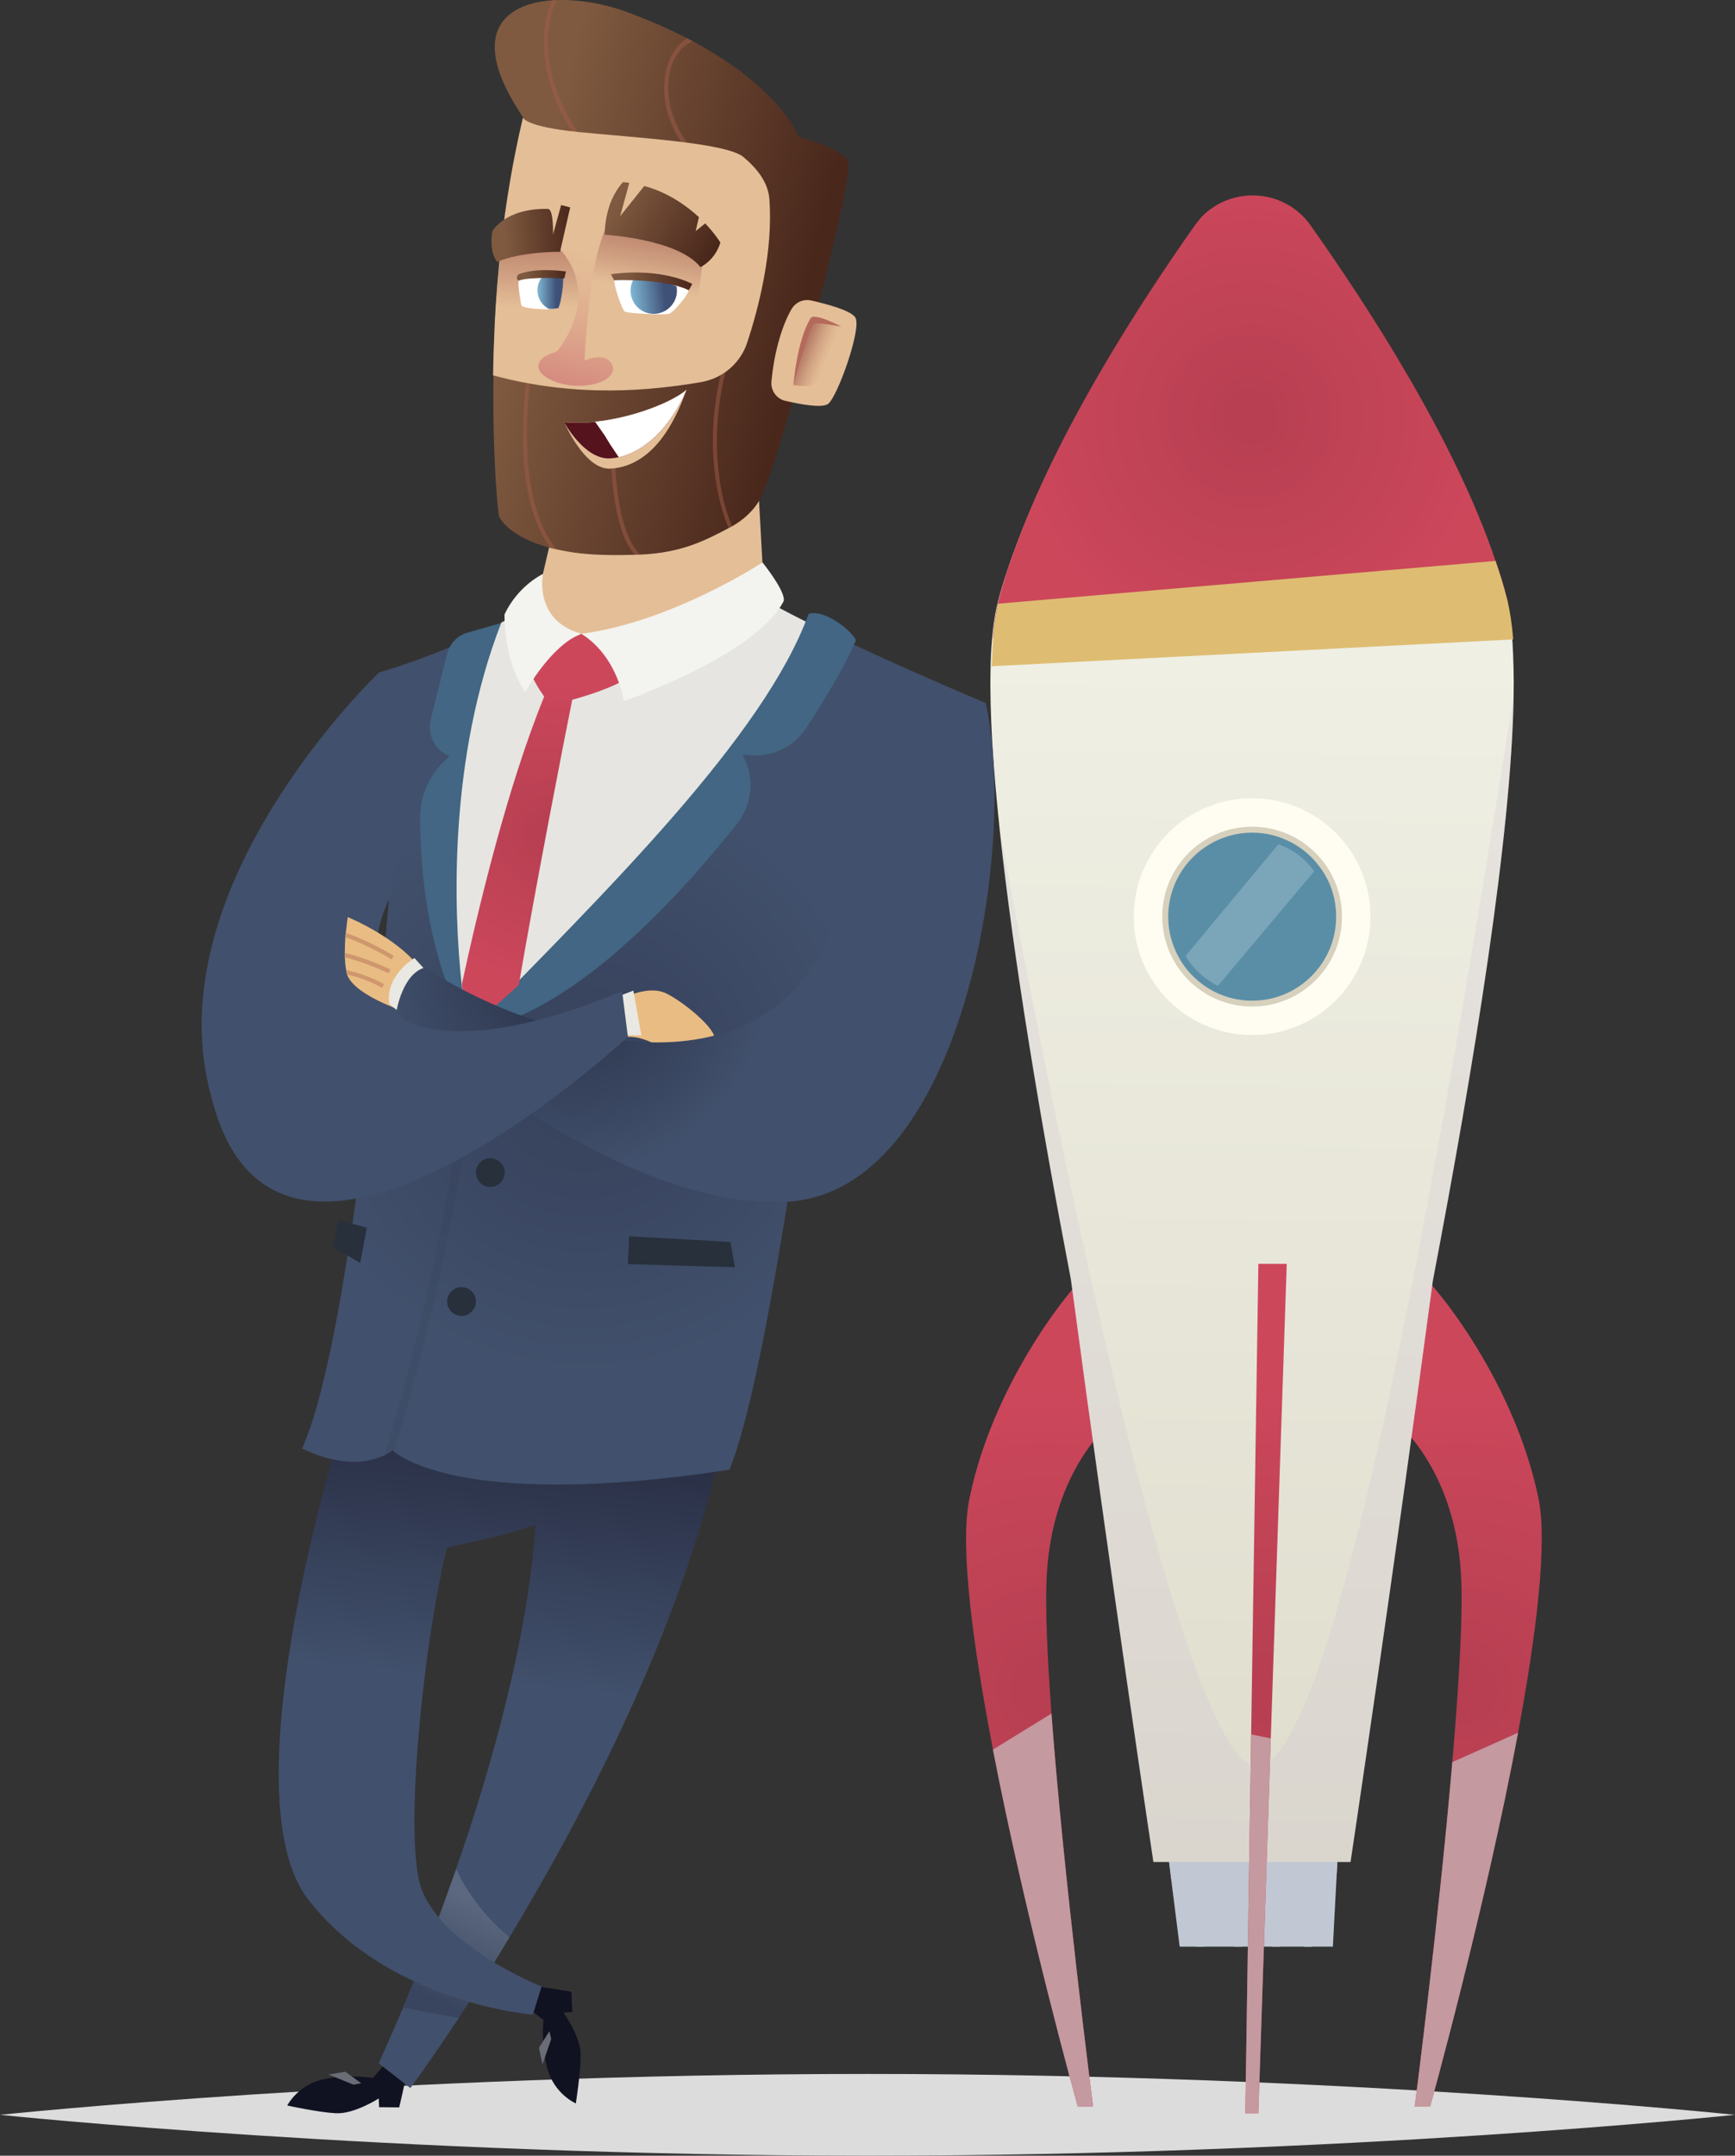 <?xml version="1.0" encoding="utf-8"?>
<!-- Generator: Adobe Illustrator 18.0.0, SVG Export Plug-In . SVG Version: 6.00 Build 0)  -->
<!DOCTYPE svg PUBLIC "-//W3C//DTD SVG 1.1//EN" "http://www.w3.org/Graphics/SVG/1.1/DTD/svg11.dtd">
<svg version="1.1" id="men_price_3" xmlns="http://www.w3.org/2000/svg" xmlns:xlink="http://www.w3.org/1999/xlink" x="0px" y="0px"
	 viewBox="-567.7 -690.2 1749.1 2172.1" enable-background="new -567.7 -690.2 1749.1 2172.1" xml:space="preserve">
<rect x="-567.7" y="-690.2" width="1749.1" height="2172.1" fill="#333333" stroke="none"/>
<path fill="#DCDCDC" d="M-567.7,1440.7c0,0,391.5-41.2,874.5-41.2s874.5,41.2,874.5,41.2s-391.5,41.2-874.5,41.2
	C-176.3,1481.7-567.7,1440.7-567.7,1440.7"/>
<g>
	<polygon fill="#BFCCD4" points="782.3,1146.3 781.1,1172 780.5,1185.9 779.9,1197.5 776,1271.2 621.6,1271.2 613,1203 611,1185.9 
		610,1177.9 605.5,1142.8 629.5,1143.3 637.3,1143.5 676.3,1144.1 683.8,1144.3 718.9,1145.1 726.4,1145.1 756.6,1145.7 
		764.4,1145.9 	"/>
	<polygon fill="#BFCCD4" points="781.1,1172 779.9,1197.5 613,1203 610,1177.9 	"/>
	<g>
		<path fill="#BFCCD4" d="M637.3,1143.5c2.4,34.9,6.3,91.8,9,127.7h-7.8c-2.2-29.2-6.5-91-9.2-127.9c-1.2-16.7-1.8-28.6-1.8-30h7.8
			C635.3,1114.7,636.1,1126.3,637.3,1143.5z"/>
		<path fill="#BFCCD4" d="M729.5,1089l-0.6,2.9c-0.4,2.4-1.2,23.7-2.2,53.2c-1.2,35.7-2.4,83.6-3.7,126.1h-7.8
			c1-35.5,2.4-87.1,3.9-126.1c0.8-24.1,1.6-43.5,2.2-51.4c-6.3,0.6-22.6,4.5-37.1,8.8v168.7h-7.8v-174.6l2.9-0.8
			c44.3-13.1,47.1-10,48.8-8.2L729.5,1089z"/>
		<path fill="#BFCCD4" d="M770.7,1066.8c-1.8,22.4-3.9,50.2-6.1,79.2c-3.5,44.7-7.1,92-9.6,125.3h-7.8c2.7-34.9,6.5-83.8,9.6-125.5
			c3.1-38.6,5.5-70.8,6.3-79.6L770.7,1066.8z"/>
	</g>
	
		<radialGradient id="SVGID_1_" cx="238.222" cy="390.2" r="148.401" gradientTransform="matrix(2.04 0 0 -2.04 3.135345e-005 1807.68)" gradientUnits="userSpaceOnUse">
		<stop  offset="5.909090e-002" style="stop-color:#B73F51"/>
		<stop  offset="0.883" style="stop-color:#CA465A"/>
		<stop  offset="1" style="stop-color:#CD475B"/>
	</radialGradient>
	<path fill="url(#SVGID_1_)" d="M487.6,896.4c-1.8,30.8,0.4,81.6,4.7,139.7c12.4,167.1,42,396.2,42,396.2h-15.5
		c0,0-52.2-187.5-85.5-359.9c-20.2-105.1-33.7-204.6-23.7-252.6C435.5,693.4,524.1,592.7,531,591l34.7,140.6
		C565.7,731.8,494.5,776.9,487.6,896.4z"/>
	
		<radialGradient id="SVGID_2_" cx="444.544" cy="390.1" r="148.396" gradientTransform="matrix(2.04 0 0 -2.04 3.135345e-005 1807.68)" gradientUnits="userSpaceOnUse">
		<stop  offset="5.909090e-002" style="stop-color:#B73F51"/>
		<stop  offset="0.883" style="stop-color:#CA465A"/>
		<stop  offset="1" style="stop-color:#CD475B"/>
	</radialGradient>
	<path fill="url(#SVGID_2_)" d="M962.7,1055.7c-33,176.9-88.7,376.8-88.7,376.8h-15.5c0,0,24.3-187.7,37.9-347.2
		c6.7-78.1,11-149.3,8.8-188.7c-6.9-119.5-77.9-164.8-77.9-164.8l34.7-140.6c6.9,1.8,95.5,102.4,121.4,228.9
		C992.5,865.6,981,957,962.7,1055.7z"/>
	
		<linearGradient id="SVGID_3_" gradientUnits="userSpaceOnUse" x1="341.409" y1="967.359" x2="333.104" y2="276.698" gradientTransform="matrix(2.04 0 0 -2.04 3.135345e-005 1807.68)">
		<stop  offset="0" style="stop-color:#F1F1E6"/>
		<stop  offset="1" style="stop-color:#DEDCCC"/>
	</linearGradient>
	<path fill="url(#SVGID_3_)" d="M958.2,11.5v0.2c-2.2,138.9-39.4,368.8-81.4,588.5c-40.8,304.6-83,585.7-83,585.7H595.1
		c0,0-42.4-281.9-83.2-587.1c-30.4-158.5-57.9-322.3-71.8-453.3c-6.7-62.8-10.2-118.1-9.2-161.6c0.2-10.2,0.6-19.6,1.4-28.4
		c1-13.3,2.7-24.7,4.9-34.7c0.4-1.2,0.6-2.4,1-3.9c0-0.4,0.2-0.6,0.2-1c2.4-9.2,5.1-18.4,8.2-27.7c0-0.4,0.2-0.6,0.4-1
		c1.2-3.9,2.4-7.8,3.9-11.6c1-2.9,1.8-5.7,3.1-8.6C499-258,587.5-392.7,643.6-471c26.1-27.1,69-29,97.3-5.3
		c57.9,79.8,154,224,198.1,353.9c4.5,12.9,8.4,25.7,11.6,38.4l0,0c0,0.4,0.2,0.8,0.4,1.2c0,0.4,0.2,0.8,0.4,1.2
		c2.7,10.6,4.5,23.5,5.7,38.4C958-27.1,958.6-8.7,958.2,11.5z"/>
	
		<radialGradient id="SVGID_4_" cx="339.55" cy="1018.642" r="118.535" gradientTransform="matrix(2.04 0 0 -2.04 3.135345e-005 1807.68)" gradientUnits="userSpaceOnUse">
		<stop  offset="5.909090e-002" style="stop-color:#B73F51"/>
		<stop  offset="0.883" style="stop-color:#CA465A"/>
		<stop  offset="1" style="stop-color:#CD475B"/>
	</radialGradient>
	<path fill="url(#SVGID_4_)" d="M952.1-84.2h-1.6L433.3-47.5c1-13.3,2.7-24.7,4.9-34.7c0.4-1.2,0.6-2.4,1-3.9c0-0.4,0.2-0.6,0.2-1
		c2.2-8.2,4.7-16.5,7.3-25.1c0-0.4,0.2-0.6,0.4-1c1.2-3.9,2.4-7.8,3.9-11.6c1-2.9,1.8-5.7,3.1-8.6
		c42.6-120.2,126.1-249.5,182.6-329.5c2.2-3.1,4.5-5.9,6.9-8.6c26.1-27.1,69-29,97.3-5.3c4.7,3.9,9,8.4,12.6,13.7
		c58.3,82.2,145.2,216,186.3,337.4c4.5,12.9,8.4,25.7,11.6,38.4c0,0.4,0.2,0.8,0.4,1.2C951.9-85,952.1-84.6,952.1-84.2z"/>
	<g>
		<circle fill="#FFFDF2" cx="694.6" cy="233.4" r="119.3"/>
		<circle fill="#D6D0BD" cx="694.6" cy="233.4" r="90.6"/>
		<path fill="#5A8EA7" d="M779.3,233.4c0,46.7-37.9,84.7-84.7,84.7c-13.3,0-25.9-3.1-37.1-8.6c-14.7-7.3-27.3-18.8-35.5-32.8
			c-7.5-12.6-12-27.3-12-43.2c0-46.7,37.9-84.7,84.7-84.7c10.4,0,20.2,1.8,29.2,5.3c15.9,5.9,29.6,16.3,39.4,30
			C773.4,197.7,779.3,214.8,779.3,233.4z"/>
		<path opacity="0.2" fill="#FFFFFF" enable-background="new    " d="M757.2,187.7l-97.1,115.5c-13.5-6.7-24.9-17.3-32.6-30.2
			l93.6-112.6C735.8,165.7,748.5,175.3,757.2,187.7z"/>
	</g>
	<path fill="#DEBD72" d="M957.8-45.9L432.1-18.9c0.6-25.3,2.7-46.5,6.3-63L940-125c4.5,12.9,8.4,25.7,11.6,38.4
		c0,0.4,0.2,0.8,0.4,1.2C954.5-74.4,956.6-61.4,957.8-45.9z"/>
	<path opacity="0.2" fill="#C9BAD3" enable-background="new    " d="M958.2,11.7c-2.2,138.9-39.4,368.8-81.4,588.5
		c-40.8,304.6-83,585.7-83,585.7h-13.5l-0.6,11.6l-3.9,73.6H621.4l-8.6-68.1l-2.2-17.1h-15.7c0,0-42.4-281.9-83.2-587.1
		c-30.4-158.5-57.9-322.3-71.8-453.3c62.4,333.3,177.3,893.9,250.1,941.1C783,1146.5,916.6,264.6,958.2,11.7z"/>
	
		<radialGradient id="SVGID_5_" cx="347.328" cy="390.45" r="148.493" gradientTransform="matrix(2.04 0 0 -2.04 3.135345e-005 1807.68)" gradientUnits="userSpaceOnUse">
		<stop  offset="5.909090e-002" style="stop-color:#B73F51"/>
		<stop  offset="0.883" style="stop-color:#CA465A"/>
		<stop  offset="1" style="stop-color:#CD475B"/>
	</radialGradient>
	<polygon fill="url(#SVGID_5_)" points="729.5,583.3 713.4,1061.4 700.9,1439.1 687.7,1439.1 693.6,1057.4 700.9,583.3 	"/>
	<path fill="#C499A0" d="M492.3,1036.4c12.4,167.1,42,396.2,42,396.2h-15.5c0,0-52.2-187.5-85.5-359.9L492.3,1036.4z"/>
	<polygon fill="#C499A0" points="693.6,1057.4 713.4,1061.4 700.9,1439.1 687.7,1439.1 	"/>
	<path fill="#C499A0" d="M962.7,1055.7c-33,176.9-88.7,376.8-88.7,376.8h-15.5c0,0,24.3-187.7,37.9-347.2L962.7,1055.7z"/>
</g>
<g>
	<g>
		<path fill="#101221" d="M-156.1,1383.2c-0.8,16.9-9.2,50-9.2,50l-20.2-0.2l-0.4-8.8c0,0-24.7,15.9-43.2,14.9
			c-18.4-1-49-7.8-49-7.8s11-21.6,37.7-26.7s48.6-1,48.6-1l18.2-21.2L-156.1,1383.2z"/>
		<path fill="#6A6C76" d="M-236.4,1400.1c2.7,1,24.9,10.2,24.9,10.2l8-1.4l-16.1-11.6L-236.4,1400.1z"/>
	</g>
	
		<linearGradient id="SVGID_6_" gradientUnits="userSpaceOnUse" x1="-10.489" y1="363.63" x2="14.876" y2="598.249" gradientTransform="matrix(2.04 0 0 -2.04 3.135345e-005 1807.68)">
		<stop  offset="0.114" style="stop-color:#41506C"/>
		<stop  offset="1" style="stop-color:#171627"/>
	</linearGradient>
	<path fill="url(#SVGID_6_)" d="M159.9,766.1c-40.8,184.6-138.5,370.7-214,495.7c-3.9,6.3-7.5,12.4-11.2,18.6
		c-13.7,22-26.3,41.8-37.5,59c-0.8,1.2-1.6,2.4-2.2,3.5c-29.6,44.7-49,70.8-49,70.8l-32-24.9c0,0,9.8-21,24.7-56.3
		c1.6-4.1,3.5-8.2,5.1-12.6c10-24.1,21.6-53.4,33.9-86.7c4.7-12.9,9.6-26.5,14.5-40.4c35.9-103.4,72.2-232.4,80-346.8
		c-39.2,14.3-69.2,17.7-88.7,23.1s-21.2-102.8-21.2-102.8H159.9z"/>
	
		<linearGradient id="SVGID_7_" gradientUnits="userSpaceOnUse" x1="-39.45" y1="285.042" x2="-62.343" y2="235.485" gradientTransform="matrix(2.04 0 0 -2.04 3.135345e-005 1807.68)">
		<stop  offset="0" style="stop-color:#C5CAD2"/>
		<stop  offset="1" style="stop-color:#171627"/>
	</linearGradient>
	<path opacity="0.2" fill="url(#SVGID_7_)" enable-background="new    " d="M-54.1,1262c-3.9,6.3-7.5,12.4-11.2,18.6
		c-13.7,22-26.3,41.8-37.5,59c-0.8,1.2-1.6,2.4-2.2,3.5l-56.1-10.4c1.6-4.1,3.5-8.2,5.1-12.6c9.8-24.3,21.4-53.7,33.7-86.9
		c4.7-12.9,9.6-26.5,14.5-40.4C-94,1224.2-70.2,1248.3-54.1,1262z"/>
	<g>
		<path fill="#101221" d="M-42,1310.5c17.1-0.2,50.4,6.3,50.4,6.3l0.8,20.2l-8.8,0.8c0,0,17.3,23.9,17.3,42.2
			c0,18.6-4.9,49.2-4.9,49.2s-22-9.4-28.8-35.7s-3.7-48.3-3.7-48.3l-22-16.9L-42,1310.5z"/>
		<path fill="#6A6C76" d="M-20.8,1389.9c1-2.7,8.8-25.5,8.8-25.5l-1.8-8l-10.6,16.7L-20.8,1389.9z"/>
	</g>
	
		<linearGradient id="SVGID_8_" gradientUnits="userSpaceOnUse" x1="-68.457" y1="369.888" x2="-43.092" y2="604.519" gradientTransform="matrix(2.04 0 0 -2.04 3.135345e-005 1807.68)">
		<stop  offset="0.114" style="stop-color:#41506C"/>
		<stop  offset="1" style="stop-color:#171627"/>
	</linearGradient>
	<path fill="url(#SVGID_8_)" d="M-116.9,869.1c-21.2,81.6-42.6,271.3-28.4,335.2c14.3,63.9,123.6,107.1,123.6,107.1l-8.8,28.4
		c0,0-144.8-11.2-226.4-115.9s30.2-464.7,30.2-464.7L-51,693.4L-116.9,869.1z"/>
	
		<radialGradient id="SVGID_9_" cx="10.682" cy="691.419" r="145.225" gradientTransform="matrix(2.04 0 0 -2.04 3.135345e-005 1807.68)" gradientUnits="userSpaceOnUse">
		<stop  offset="0" style="stop-color:#36405A"/>
		<stop  offset="1" style="stop-color:#41506C"/>
	</radialGradient>
	<path fill="url(#SVGID_9_)" d="M426,18.2c0,0-132,163-151.4,219.3c-19.6,56.3-62.2,442.7-106.9,553.2
		C-111.8,833.4-172,771.2-172,771.2s-31,27.1-91.2-1.8c52.4-116.3,87.5-553,87.5-553s-21.4-145.5-9.8-229.1
		c50-14.5,92.6-34.1,123.2-50C-31-79.3-12.6-92.4-12.6-92.4s149.5-11.6,198.1-5.7c9.8,8.6,35.3,22.4,65.9,37.5
		C323.5-24.9,426,18.2,426,18.2z"/>
	<path fill="#41506C" d="M-185.4-12.8c0,0-229.3,217.5-168.9,429c58.1,203.8,234.8-38.8,192.2-81.6s-23.3-97.1-13.7-118.3
		C-154.4,161.8-185.4-12.8-185.4-12.8z"/>
	<g>
		<path fill="#E9BC83" d="M-138.9,293.8l-14.3,37.5c0,0-55.9-16.7-64.5-39.2c-0.4-1-0.6-2-0.8-2.9c0-0.6-0.2-1-0.2-1.6
			c-0.8-4.3-1.2-8.8-1.4-13.3c0-1.4,0-3.1,0-4.5c0-5.7,0.2-11,0.6-15.9c0-1.4,0.2-2.9,0.4-4.3c1-9.4,2-15.7,2-15.7
			S-158.5,257.7-138.9,293.8z"/>
		<g>
			<g>
				<path fill="#CF976D" d="M-180.5,301.5l-2.2,3.7c-0.2-0.2-14.3-9-34.9-13.3c-0.4-1-0.6-2-0.8-2.9c0-0.6-0.2-1-0.2-1.6
					C-196.5,291.8-181.4,301.1-180.5,301.5z"/>
				<path fill="#CF976D" d="M-174,286.7l-1.8,3.9c-0.4-0.2-23.3-11.2-44.3-16.1c0-1.4,0-3.1,0-4.5C-198.7,274.8-175.4,286-174,286.7
					z"/>
				<path fill="#CF976D" d="M-170.7,272.8l-2.2,3.7c-0.4-0.2-24.9-15.1-46.7-22.4c0-1.4,0.2-2.9,0.4-4.3
					C-197.1,256.9-172.2,272-170.7,272.8z"/>
			</g>
		</g>
	</g>
	<path fill="#E9E8E2" d="M-134.4,292.2l-15.5-17.1c0,0-29.8,17.7-25.3,46.1c10,9.4,23.9,17.5,23.9,17.5L-134.4,292.2z"/>
	<path fill="#426683" d="M-94.2,348.3c0,0-49.2-67.7-50-214c-0.2-21.4,8.4-42,23.7-56.9l5.9-5.7l0,0c-14.9-5.9-22.8-22-18.8-37.3
		l16.3-65.5c2.7-10.6,10.6-19,21.2-21.8l33.7-9.6C-131.2,138.6-94.2,348.3-94.2,348.3z"/>
	<polygon fill="#27303B" points="-197.9,546.8 -226.8,539 -231.3,566.7 -204.6,582.3 	"/>
	<circle fill="#27303B" cx="-73.4" cy="491.3" r="14.5"/>
	<circle fill="#27303B" cx="-102.4" cy="621.2" r="14.5"/>
	<g opacity="0.3">
		<path opacity="0.3" fill="#27303B" enable-background="new    " d="M-180.3,776.5c18.6-61,81.2-279.7,85.7-465.3l8.6,0.2
			c-4.3,180.5-63.4,392.3-84.3,461.2L-180.3,776.5z"/>
	</g>
	<path fill="#E6E5E1" d="M251.3-60.6C200.3,70,37.7,226.1-44.9,302.2c-29.6,27.1-48.8,44.1-49.4,45.9c-0.6,2.2-4.5-15.5-8-46.5
		c-8.2-74.9-13.3-227.3,40-364.5C-31-79.5-12.6-92.6-12.6-92.6s149.5-11.6,198.1-5.7C195.2-89.5,220.5-75.6,251.3-60.6z"/>
	<path fill="#E4BE97" d="M200.9-123.6L194-249.5l-182.6,1.2l-31.8,136.5c0,0-20.8,29.4-8,69.4s155.4-7.8,155.4-7.8
		S192.4-73.4,200.9-123.6z"/>
	<path fill="#426683" d="M189.3,70.8l-8.4-0.6l0,0c12.6,22.2,10.2,49.8-5.7,69.8C97.1,238.3-5.3,336.8-94.2,348.3
		C43,208.3,203,51.4,247.5-71.8c15.5-4.5,42.2,15.5,47.7,26.7c-8.4,20-25.9,51.4-49.8,88.1C233.2,61.8,211.5,72.5,189.3,70.8z"/>
	
		<radialGradient id="SVGID_10_" cx="-7.7" cy="813.403" r="75.502" gradientTransform="matrix(2.04 0 0 -2.04 3.135345e-005 1807.68)" gradientUnits="userSpaceOnUse">
		<stop  offset="5.909090e-002" style="stop-color:#B73F51"/>
		<stop  offset="0.883" style="stop-color:#CA465A"/>
		<stop  offset="1" style="stop-color:#CD475B"/>
	</radialGradient>
	<path fill="url(#SVGID_10_)" d="M70.8-11.8C62-27.3,18.4-51.6,18.4-51.6s-39.8,16.5-53,33.3c2.7,10.6,10,22.2,15.5,30
		c-37.1,90.8-66.7,214.4-83,289.9c3.5,31,7.3,48.8,8,46.5c0.6-2,19.8-19,49.4-45.9C-26.9,198.5,1.6,52.3,9.2,14.9
		C29.8,9.2,59.8-0.8,70.8-11.8z"/>
	<path fill="#E9BC83" d="M65.3,354.6c21.2-1.2,45.1,18.8,45.1,18.8s33-8.2,41-15.1c7.8-6.9-25.7-36.3-46.5-47.1
		c-20.8-10.8-50.4,7.5-50.4,7.5L65.3,354.6z"/>
	
		<radialGradient id="SVGID_11_" cx="4.832" cy="741.539" r="96.675" gradientTransform="matrix(2.04 0 0 -2.04 3.135345e-005 1807.68)" gradientUnits="userSpaceOnUse">
		<stop  offset="0" style="stop-color:#282E44"/>
		<stop  offset="0.379" style="stop-color:#323C55"/>
		<stop  offset="1" style="stop-color:#41506C"/>
	</radialGradient>
	<path fill="url(#SVGID_11_)" d="M274.6,237.5c-73.8,202-326.2,107.3-413.5,47.1c-23.3,5.9-29.2,44.7-29.2,44.7
		S45.5,528.6,224,520.8c178.5-7.8,234.8-357.2,202-502.7C375.6,20.2,268.9,191,274.6,237.5z"/>
	<polygon fill="#27303B" points="66.5,555.5 65.3,583.5 173.2,586.7 168.7,561.2 	"/>
	<g>
		
			<linearGradient id="SVGID_12_" gradientUnits="userSpaceOnUse" x1="-26.136" y1="1252.098" x2="190.536" y2="1186.209" gradientTransform="matrix(2.036 -0.131 -0.131 -2.036 68.477 2095.831)">
			<stop  offset="0.242" style="stop-color:#7F5A40"/>
			<stop  offset="0.859" style="stop-color:#49271B"/>
		</linearGradient>
		<path fill="url(#SVGID_12_)" d="M197.1-184.8c-6.1,9.8-15.1,18.2-26.7,24.9c-1.2,0.6-2.2,1.2-3.5,1.8l0,0
			c-22.8,12-46.9,24.9-88.9,26.7l0,0c-1.8,0-3.5,0.2-5.3,0.2c-8.6,0.2-17.5,0.4-26.7,0.2c-21.2-0.2-38.6-2.4-52.6-5.7
			c-2-0.4-4.1-1-6.1-1.4c-38.4-10-50.6-27.7-52-32.4c-1-3.5-6.7-60.4-5.5-141.4c0.2-16.1,0.8-33.5,1.6-51.2
			c1.2-25.7,3.5-52.8,6.5-80.8c4.7-41.6,11.8-84.9,22-127.7c-56.1-82.6-21.6-114.6,29-118.3c1.6-0.2,3.5-0.2,5.1-0.2l0,0
			c4.7-0.2,9.4-0.2,14.3,0.2l0,0c3.7,0.2,7.3,0.6,11,1c15.3,1.8,30.6,5.5,44.5,10.6c23.5,8.6,43.9,17.7,61.6,26.9
			c1.8,1,3.7,1.8,5.5,2.9c0.8,0.4,1.6,0.8,2.4,1.2c1.8,1,3.7,2,5.5,3.1c82.4,46.3,98.9,92.2,98.9,92.2s43.5,10.6,49.8,24.9
			C293.6-513,217.7-218.2,197.1-184.8z"/>
		<g opacity="0.5">
			<path fill="#A45C49" d="M170.3-160.1c-1.2,0.6-2.2,1.2-3.5,1.8l0,0c-10-22.6-25.7-81.8-7.3-157.3l3.9,1
				C145.5-240.3,160.3-182.3,170.3-160.1z"/>
			<path fill="#A45C49" d="M-6.9-136.6c-2-0.4-4.1-1-6.1-1.4c-30.8-43.5-30.4-114.6-24.1-169.5l3.9,0.4
				C-39.6-251.5-39.8-178.5-6.9-136.6z"/>
			<path fill="#A45C49" d="M77.7-131.3c-1.8,0-3.5,0.2-5.3,0.2c-13.3-14.3-21.6-46.3-23.9-89.1l4.1-0.2
				C54.9-175.8,63.6-145,77.7-131.3z"/>
			<path fill="#A45C49" d="M124.6-546.7l-2.9,3.5c-25.1-35.3-22.6-70.4-13.1-89.8c4.3-8.4,10-14.7,16.5-18.6c1.8,1,3.7,1.8,5.5,2.9
				c-7.8,3.3-14.1,9.4-18.8,18.6C103.2-612.4,101.2-579.9,124.6-546.7z"/>
			<path fill="#A45C49" d="M13.9-558.5l-3.3,3.5c-34.5-51.8-35.5-105.3-21.8-134.8c1.6-0.2,3.5-0.2,5.1-0.2
				C-20.6-663.2-20.8-610.3,13.9-558.5z"/>
		</g>
		<path fill="#E4BE97" d="M138.7-305.1c-50,8.4-124.4,16.1-209.3-6.9c0.2-16.1,0.8-33.5,1.6-51.2c1.2-25.7,3.5-52.8,6.5-80.8
			c4.7-41.6,11.8-84.9,22-127.7c0,0,2.4,9.2,55.7,14.5c59,5.9,149.5,10.8,166.7,25.3c13.5,11.4,24.9,25.3,26.1,43
			c3.7,52.2-10.8,108.5-22.2,143.2C179.1-324.3,160.8-308.8,138.7-305.1z"/>
		
			<linearGradient id="SVGID_13_" gradientUnits="userSpaceOnUse" x1="91.975" y1="1257.711" x2="81.825" y2="1212.54" gradientTransform="matrix(2.036 -0.131 -0.131 -2.036 68.477 2095.831)">
			<stop  offset="0" style="stop-color:#B37562"/>
			<stop  offset="0.2" style="stop-color:#BB816B"/>
			<stop  offset="0.564" style="stop-color:#D1A283"/>
			<stop  offset="0.828" style="stop-color:#E4BE97"/>
		</linearGradient>
		<path fill="url(#SVGID_13_)" d="M16.1-371.7c3.1-0.2,115.1,12.6,115.1,12.6l10-68.7l-14.7-24.5l-83.6-17.1
			C42.8-469.2,16.3-415.7,16.1-371.7z"/>
		
			<linearGradient id="SVGID_14_" gradientUnits="userSpaceOnUse" x1="-11.298" y1="1072.756" x2="-10.683" y2="1117.663" gradientTransform="matrix(2.04 0 0 -2.04 3.135345e-005 1807.68)">
			<stop  offset="0" style="stop-color:#E4BE97"/>
			<stop  offset="0.318" style="stop-color:#D1A283"/>
			<stop  offset="0.758" style="stop-color:#BB816B"/>
			<stop  offset="1" style="stop-color:#B37562"/>
		</linearGradient>
		<path fill="url(#SVGID_14_)" d="M22.8-412.7l-7.5,50.8l-84-1.2c1.2-25.7,3.5-52.8,6.5-80.8l65.3-6.9L22.8-412.7z"/>
		<path fill="#FFFFFF" d="M126.7-397.6c-2.2,6.7-15.5,21.8-19.6,23.5c-4.1,1.6-43.5-0.2-45.3-2.4c-2-2.2-9.2-20.4-10.4-31
			c3.7-0.8,11.4-1.8,21.2-2c2,0,4.3,0,6.5,0c12.6,0.2,27.3,2,39.2,7.3c0.8,0.2,1.4,0.6,2.2,1C122.6-400.2,124.6-399,126.7-397.6z"/>
		
			<linearGradient id="SVGID_15_" gradientUnits="userSpaceOnUse" x1="68.737" y1="1260.407" x2="37.622" y2="1153.962" gradientTransform="matrix(2.036 -0.131 -0.131 -2.036 68.477 2095.831)">
			<stop  offset="0.203" style="stop-color:#E4BE97"/>
			<stop  offset="0.357" style="stop-color:#E2B894"/>
			<stop  offset="0.568" style="stop-color:#DDA68C"/>
			<stop  offset="0.809" style="stop-color:#D58A7E"/>
			<stop  offset="1" style="stop-color:#CD6E71"/>
		</linearGradient>
		<path fill="url(#SVGID_15_)" d="M-7.5-443.7c37.1,36.3,22.2,80,2.7,105.9c-3.1,4.1-11.8,3.1-18,10.8
			c-10.8,13.7,20.6,29.8,50.4,24.5c23.1-4.1,27.1-16.9,18.6-24.5s-24.7,0.2-24.7,0.2s2.9-60.4,11.2-100.2S62.8-502,62.8-502
			L6.9-513.4L-7.5-443.7z"/>
		
			<linearGradient id="SVGID_16_" gradientUnits="userSpaceOnUse" x1="8.951" y1="1226.197" x2="31.805" y2="1226.197" gradientTransform="matrix(2.029 -0.212 -0.212 -2.029 310.412 2099.349)">
			<stop  offset="0" style="stop-color:#7EB7D3"/>
			<stop  offset="0.721" style="stop-color:#405178"/>
		</linearGradient>
		<path fill="url(#SVGID_16_)" d="M114.6-399.8c1.4,12.9-8,24.3-20.8,25.7c-12.9,1.4-24.3-8-25.7-20.8c-0.6-5.5,0.8-10.6,3.5-14.9
			c13.9,0.2,29.6,2.2,42.4,8C114.4-401.4,114.4-400.6,114.6-399.8z"/>
		<path fill="#FFFFFF" d="M-4.3-380.8c-0.2,0.4-0.2,0.6-0.4,1c-1.8,0.4-3.7,0.6-5.7,0.8c-3.3,0.4-6.5,0.6-9.8,0.4
			c-11-0.2-20.8-2.2-21.6-3.5c-1-2-3.9-21.4-3.1-25.1c3.9-2.7,11.2-4.1,19-4.7l0,0c1.8,0,3.7-0.2,5.5-0.2l0,0
			c10.6-0.4,20.2,0.4,20.2,0.4C0.8-405.3-1.8-386.5-4.3-380.8z"/>
		
			<linearGradient id="SVGID_17_" gradientUnits="userSpaceOnUse" x1="-12.676" y1="1080.078" x2="0.138" y2="1080.078" gradientTransform="matrix(2.04 0 0 -2.04 3.135345e-005 1807.68)">
			<stop  offset="0" style="stop-color:#7EB7D3"/>
			<stop  offset="0.721" style="stop-color:#405178"/>
		</linearGradient>
		<path fill="url(#SVGID_17_)" d="M-4.3-380.8c-0.2,0.4-0.2,0.6-0.4,1c-1.8,0.4-3.7,0.6-5.7,0.8c-1.4,0-2.7,0-4.1,0
			c-6.3-3.3-10.8-9.6-11.4-17.3c-0.4-6.1,1.8-11.6,5.7-15.9l0,0c10.6-0.4,20.2,0.4,20.2,0.4C0.8-405.3-1.8-386.5-4.3-380.8z"/>
		
			<linearGradient id="SVGID_18_" gradientUnits="userSpaceOnUse" x1="242.732" y1="1215.756" x2="266.741" y2="1215.756" gradientTransform="matrix(2.037 0.122 0.122 -2.037 -689.095 2032.551)">
			<stop  offset="0.164" style="stop-color:#7F5A40"/>
			<stop  offset="1" style="stop-color:#49271B"/>
		</linearGradient>
		<path fill="url(#SVGID_18_)" d="M-44.7-407.4c10.4-4.3,45.9-2.2,45.9-2.2l1.6-7.1c0,0-31-4.5-48.1,3.1
			C-48.6-409-44.7-407.4-44.7-407.4z"/>
		<g>
			<path fill="#E4BE97" d="M230.3-378.8c4.1-6.9,12-10.4,20-8.6c15.1,3.5,39.6,9.8,44.3,17.1c6.7,10.8-18,80-27.5,87.1
				c-6.3,4.5-27.9,0.4-43-3.1c-9-2-14.9-10.4-14.1-19.4c1-11.2,3.3-27.1,8.2-43.7C222.2-362.9,226.6-372.5,230.3-378.8z"/>
			
				<linearGradient id="SVGID_19_" gradientUnits="userSpaceOnUse" x1="1620.429" y1="1184.653" x2="1637.284" y2="1181.919" gradientTransform="matrix(1.991 0.444 0.444 -1.991 -3512.706 1300.332)">
				<stop  offset="6.060600e-002" style="stop-color:#B37562"/>
				<stop  offset="0.14" style="stop-color:#BA806A"/>
				<stop  offset="0.43" style="stop-color:#D1A282"/>
				<stop  offset="0.67" style="stop-color:#DFB691"/>
				<stop  offset="0.828" style="stop-color:#E4BE97"/>
			</linearGradient>
			<path fill="url(#SVGID_19_)" d="M232.2-302.3c0,0,16.3,3.7,26.7-2.7c10.2-6.3,21.6-56.3,21.6-56.3s-21.2-10.2-28.2-5.3
				C245.4-361.5,235.4-323.9,232.2-302.3z"/>
			<path fill="#B46A5B" d="M280.5-361c0,0-27.5-14.9-31.2-8.4c-13.7,23.3-16.9,65.3-16.9,65.3l-0.2,2c0,0,15.9-60.4,21-61.8
				C258.3-365.7,280.5-361,280.5-361z"/>
		</g>
		<g>
			<path fill="#E4BE97" d="M1-265c46.1,5.1,105.7-17.1,123.4-32.6c-21,60-50.6,78.1-76.7,79.6S1-265,1-265z"/>
			<path fill="#55131E" d="M124.4-297.4c-17.1,40-44.1,62.6-68.3,67.9c-2.9,0.6-5.7,1-8.6,1.2C21.4-226.8,1-264.8,1-264.8
				c10,1,20.6,0.8,31.4-0.2C71-269.2,110.6-285.4,124.4-297.4z"/>
			<path fill="#FFFFFF" d="M124.4-297.4c-17.1,40-44.1,62.6-68.3,67.9l-8.8-13.1l-5.5-9l-9.6-13.7C71-269.2,110.6-285.4,124.4-297.4
				z"/>
		</g>
		
			<linearGradient id="SVGID_20_" gradientUnits="userSpaceOnUse" x1="11.373" y1="1250.954" x2="51.339" y2="1250.954" gradientTransform="matrix(2.036 -0.131 -0.131 -2.036 68.477 2095.831)">
			<stop  offset="0.164" style="stop-color:#7F5A40"/>
			<stop  offset="1" style="stop-color:#49271B"/>
		</linearGradient>
		<path fill="url(#SVGID_20_)" d="M7.1-481.2l-10.2,44.7c0,0-39.2-0.4-63.4,10.2c-8.8-11.4-4.9-30.8-4.9-30.8s12.4-23.5,56.1-22.6
			c5.9,0.2,5.1,25.7,5.1,25.7l8.2-29.6L7.1-481.2z"/>
		
			<linearGradient id="SVGID_21_" gradientUnits="userSpaceOnUse" x1="65.669" y1="1268.794" x2="117.838" y2="1233.795" gradientTransform="matrix(2.036 -0.131 -0.131 -2.036 68.477 2095.831)">
			<stop  offset="0.164" style="stop-color:#7F5A40"/>
			<stop  offset="1" style="stop-color:#49271B"/>
		</linearGradient>
		<path fill="url(#SVGID_21_)" d="M158.5-445.9c0,0-3.5,15.9-20,24.9C115.7-449.6,42-453.7,42-453.7s-1.2-31.6,18.4-53
			c2,0.2,4.3,0.4,6.3,0.8l-9.2,33.5l24.3-30.4c23.9,6.5,42.2,19.6,55.1,31.4l-3.3,14.1l9.6-7.8C153.4-454.3,158.5-445.9,158.5-445.9
			z"/>
		
			<linearGradient id="SVGID_22_" gradientUnits="userSpaceOnUse" x1="0.233" y1="1232.742" x2="39.617" y2="1232.742" gradientTransform="matrix(2.029 -0.212 -0.212 -2.029 310.412 2099.349)">
			<stop  offset="0.164" style="stop-color:#7F5A40"/>
			<stop  offset="1" style="stop-color:#49271B"/>
		</linearGradient>
		<path fill="url(#SVGID_22_)" d="M48.3-413.9l3.1,6.1c0,0,49.6-2.2,75.3,10c2-3.3,3.5-6.3,3.5-6.3S100-421,48.3-413.9z"/>
	</g>
	<polygon fill="#E9E8E2" points="54.5,314.2 70.8,307.9 78.9,353 54.5,353 	"/>
	<path fill="#41506C" d="M-354.3,416.2c66.7,266.4,419.6-61.6,419.6-61.6l-5.9-46.5c0,0-158.9,73.4-230.3,23.3
		C-265.8,264.6-381.5,307.5-354.3,416.2z"/>
	<path fill="#F3F3EF" d="M18.4-51.6c36.9,23.3,42.8,67.9,42.8,67.9s134-46.5,161.2-101c2-9.8-21.4-38.8-21.4-38.8
		S109.5-63.4,18.4-51.6z"/>
	<path fill="#F3F3EF" d="M18.4-51.6c-31,11.6-56.5,58.8-56.5,58.8s-21-26.7-21-78.3c13.7-29.2,38.8-40.8,38.8-40.8
		S-30.2-65.2,18.4-51.6z"/>
</g>
</svg>
